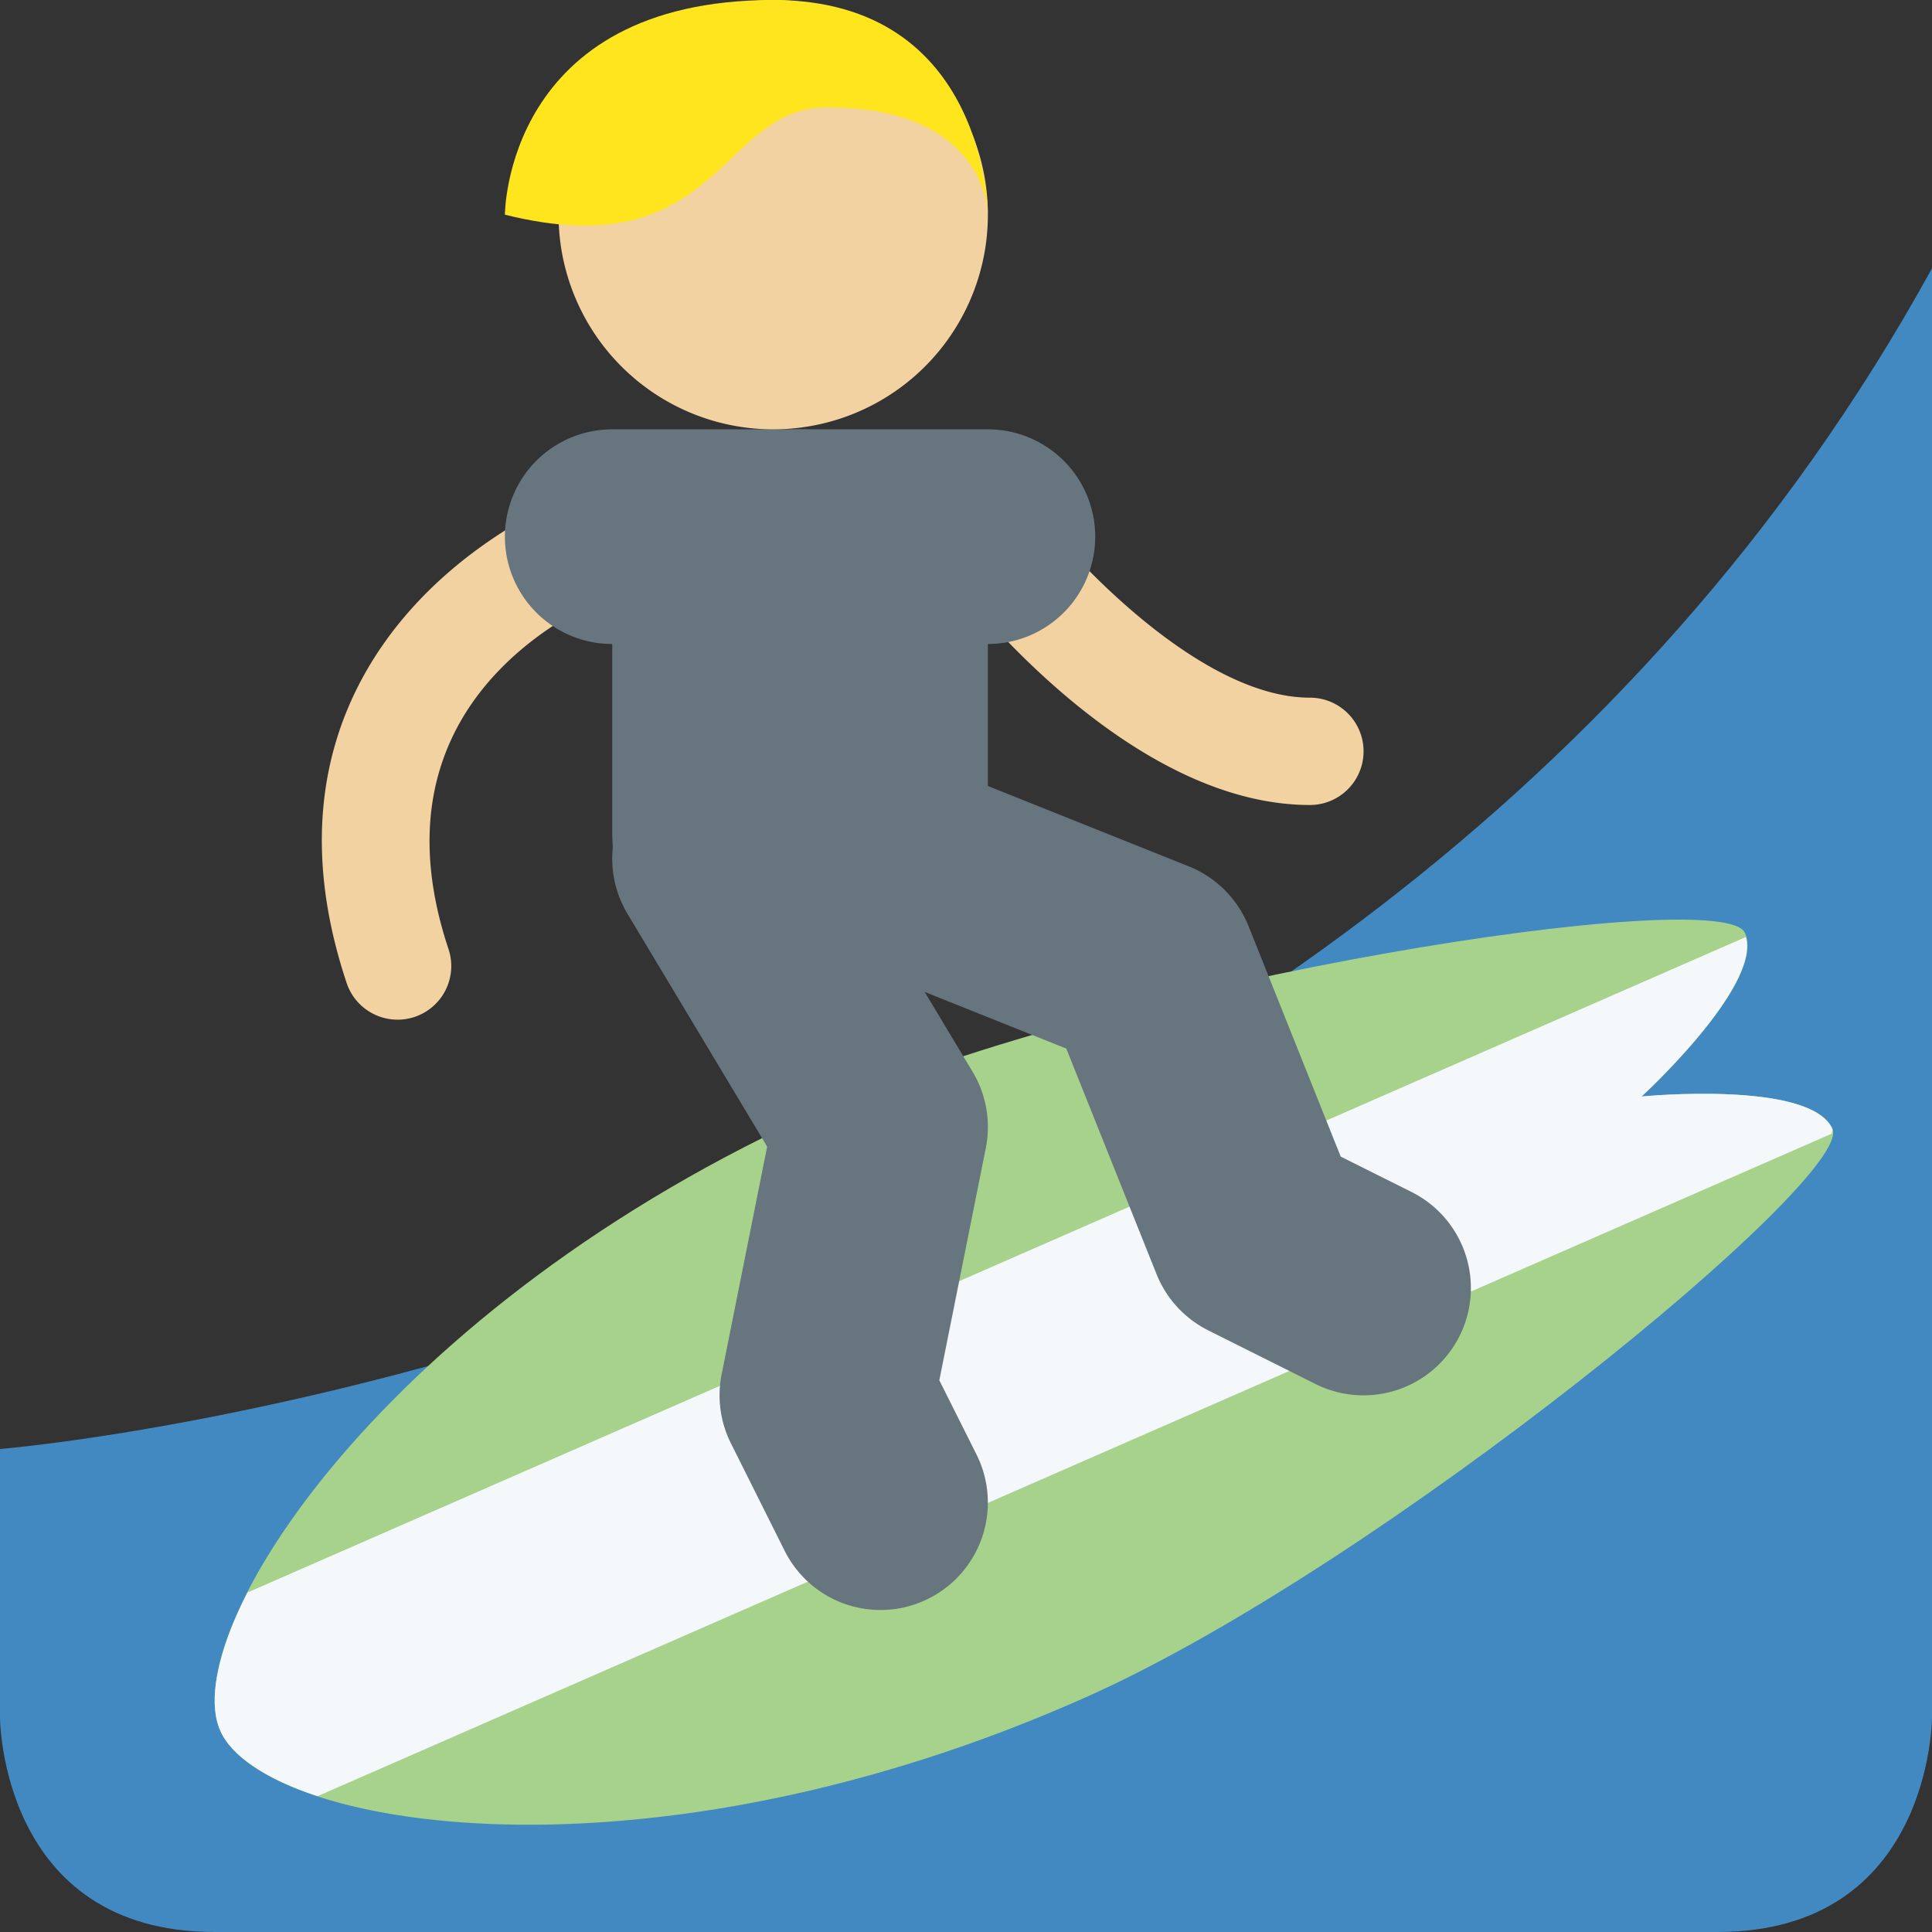 <svg xmlns="http://www.w3.org/2000/svg" viewBox="0 0 45 45"><rect x="0" y="0" width="45" height="45" fill="#333333" stroke="none"/><defs><clipPath id="a"><path d="M0 36h36V0H0v36z"/></clipPath></defs><g clip-path="url(#a)" transform="matrix(1.25 0 0 -1.25 0 45)"><path d="M36 31V4s0-4-4-4H4C0 0 0 4 0 4v5s25 2 36 22" fill="#4289c1"/><path d="M30.59 15.568s2.33 2.136 1.924 3.05c-.408.913-11.676-.832-17.154-3.278C7.14 11.672 3.292 5.574 4.107 3.748c.816-1.827 7.925-3.034 16.143.634 5.48 2.446 14.3 9.67 13.895 10.582-.41.913-3.555.604-3.555.604" fill="#a7d28b"/><path d="M34.145 14.965c-.409.913-3.556.604-3.556.604s2.205 2.024 1.944 2.972L4.612 6.326c-.57-1.116-.748-2.037-.507-2.578.211-.472.85-.9 1.812-1.217l28.215 12.345c0 .028.021.069.011.089" fill="#f5f8fa"/><path d="M24.408 21c-3.4 0-6.462 3.95-6.8 4.4a1 1 0 0 0 1.6 1.201c.754-1.002 3.158-3.601 5.2-3.601a1 1 0 1 0 0-2M7.408 17c-.419 0-.809.265-.949.684-1.195 3.584.152 5.933 1.492 7.273 1.401 1.401 3.07 1.968 3.141 1.992a1 1 0 0 0 .635-1.897c-.516-.176-4.995-1.861-3.37-6.736A.999.999 0 0 0 7.408 17" fill="#f3d2a2"/><path d="M18.408 20.5a3.5 3.5 0 1 0-7 0v4a3.5 3.5 0 1 0 7 0v-4z" fill="#67757f"/><path d="M20.408 26a2 2 0 0 0-2-2h-7a2 2 0 0 0 0 4h7a2 2 0 0 0 2-2" fill="#67757f"/><path d="M18.408 32a4 4 0 1 0-8 0 4 4 0 0 0 8 0" fill="#f3d2a2"/><path d="M9.408 32s0 4 5 4c4 0 4-4 4-4s0 2-3 2c-2 0-2-3-6-2" fill="#ffe51e"/><path d="M25.406 10c-.3 0-.605.067-.893.211l-2 1c-.438.22-.78.592-.962 1.046l-1.682 4.204-4.204 1.682a1.999 1.999 0 0 0-1.114 2.6 1.998 1.998 0 0 0 2.6 1.114l5-2c.508-.203.91-.606 1.114-1.114l1.717-4.294 1.32-.66A2 2 0 0 0 25.406 10" fill="#67757f"/><path d="M16.41 6a1.997 1.997 0 0 0-1.79 1.105l-1 2c-.2.398-.26.851-.173 1.288l.848 4.241-2.602 4.337a1.999 1.999 0 1 0 3.43 2.058l3-5a2 2 0 0 0 .246-1.422l-.866-4.327.694-1.385A2.002 2.002 0 0 0 16.41 6" fill="#67757f"/></g></svg>